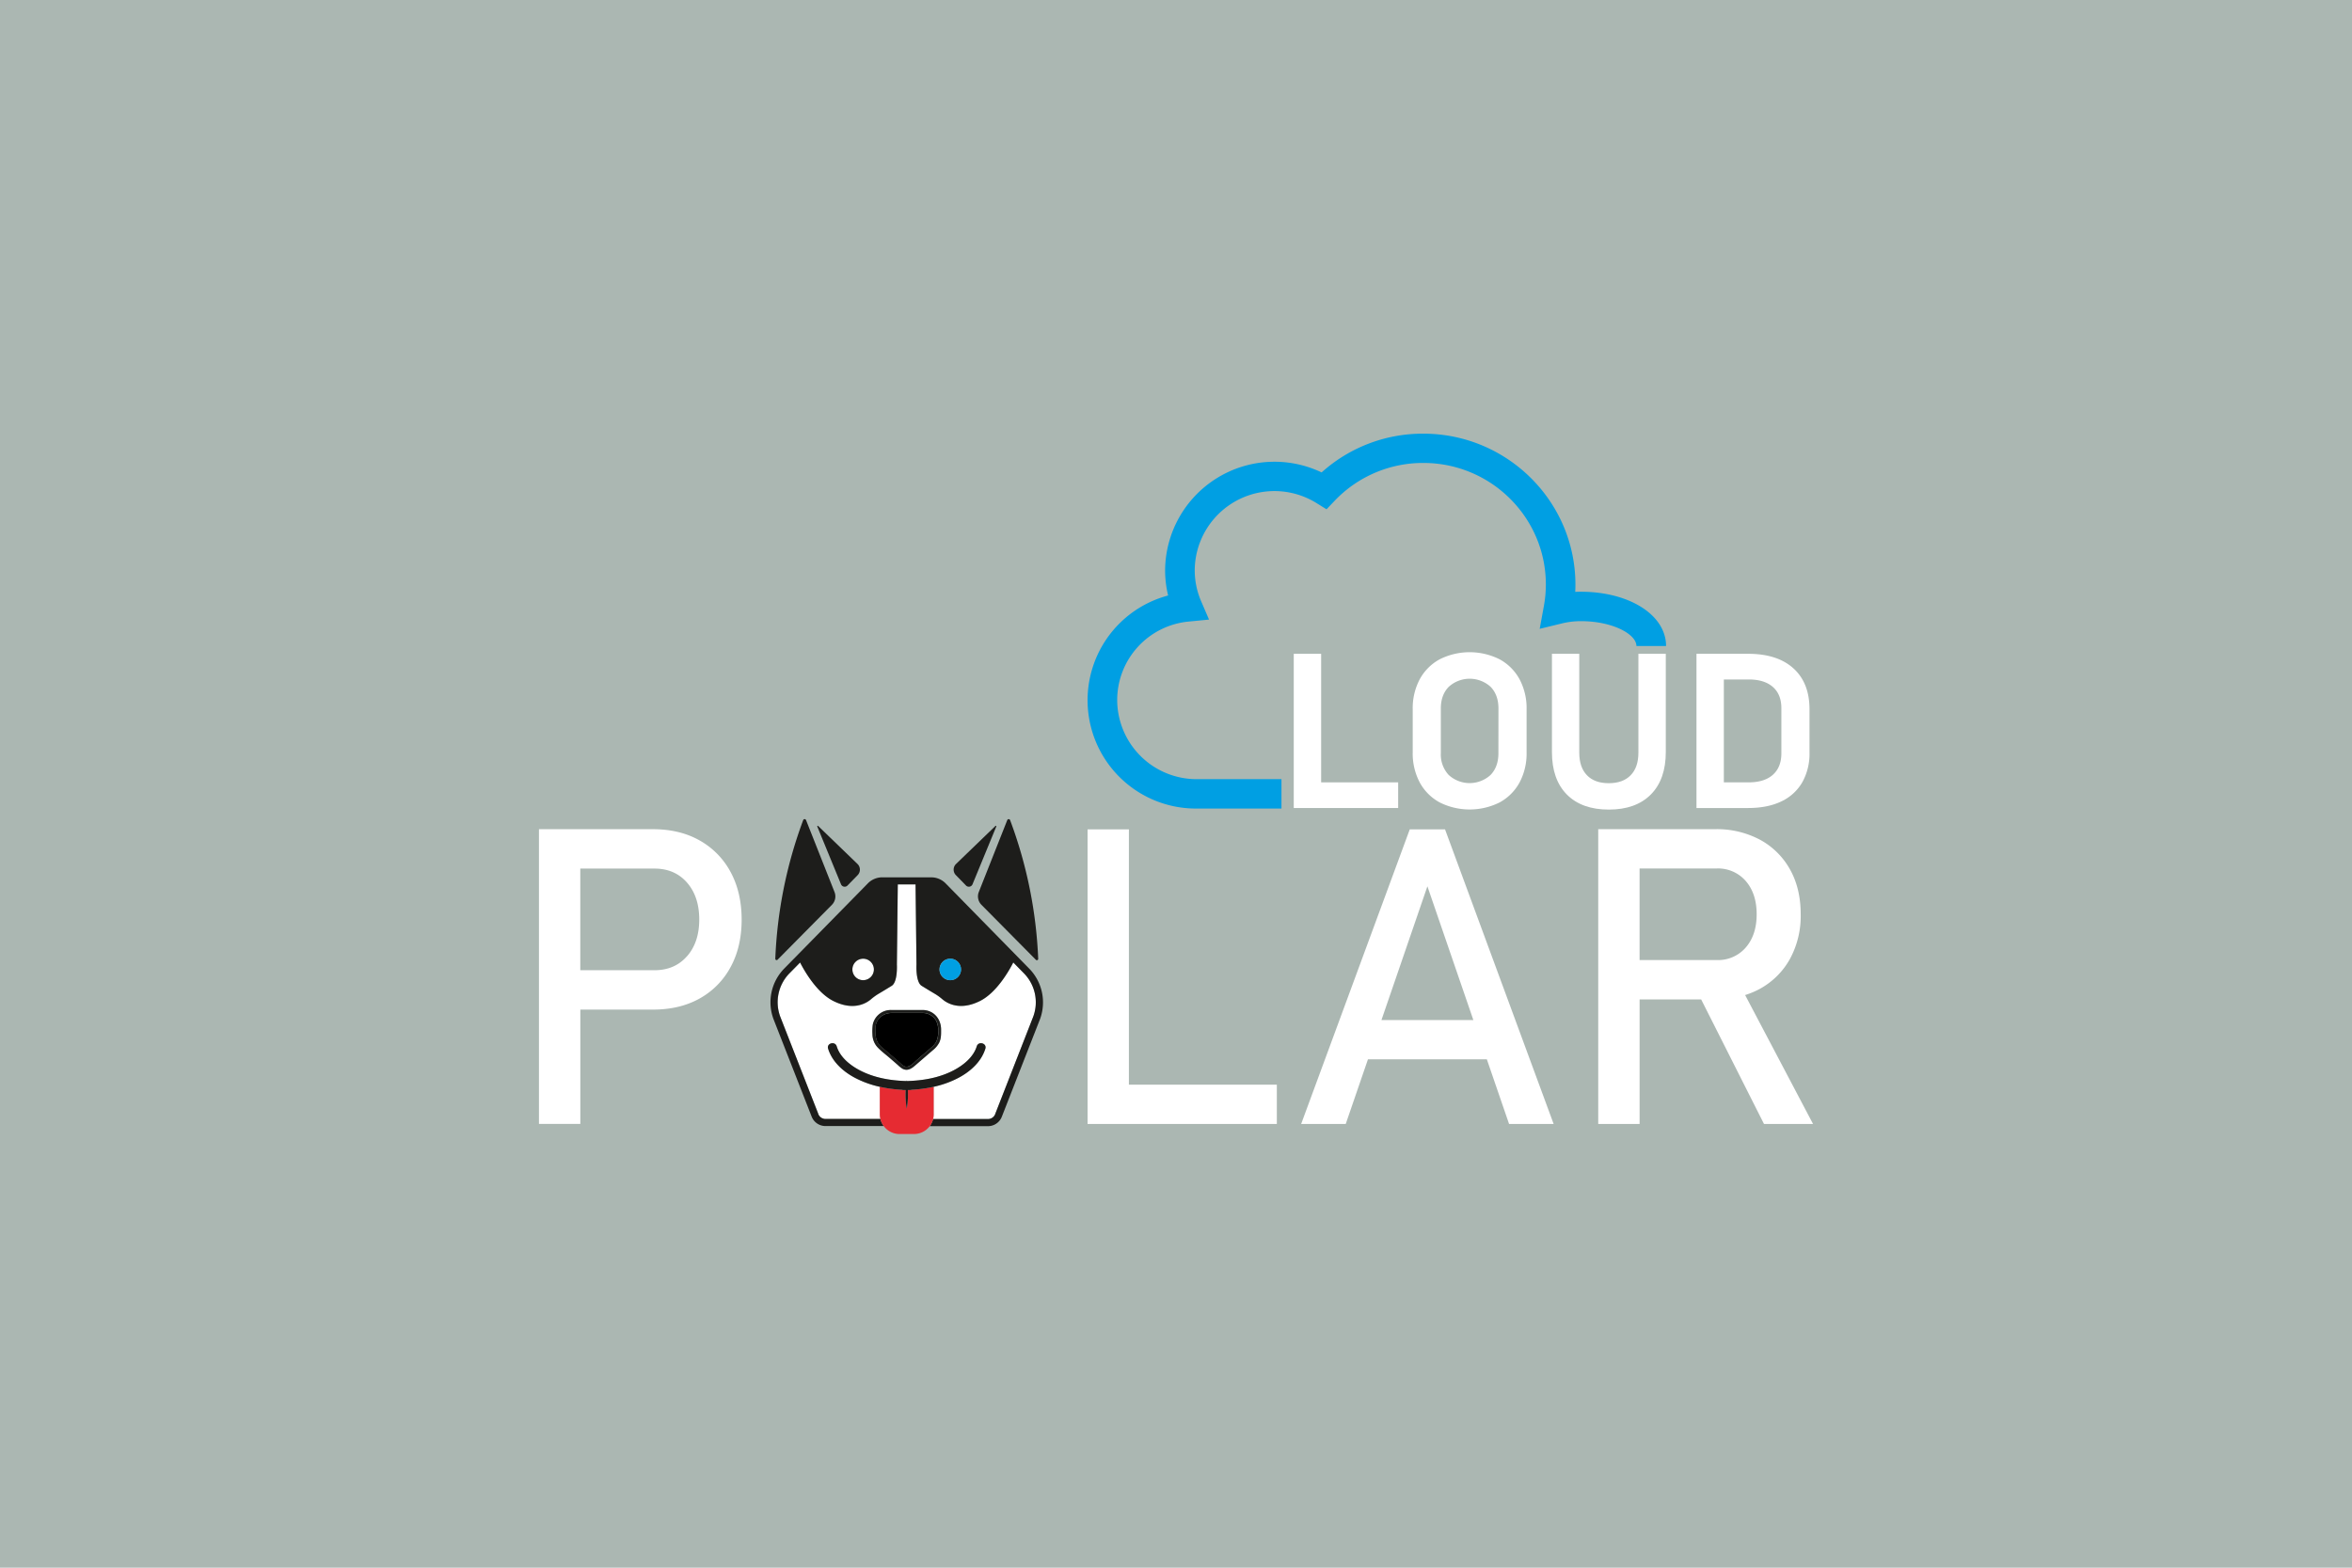 <svg id="Capa_1" data-name="Capa 1" xmlns="http://www.w3.org/2000/svg" viewBox="0 0 1080 720"><defs><style>.cls-1{fill:#abb7b2;}.cls-2{fill:#009fe3;}.cls-3,.cls-6{fill:#fff;}.cls-4{fill:#1d1d1b;}.cls-5{fill:#e62b32;}.cls-6{stroke:#fff;stroke-miterlimit:10;stroke-width:0.75px;}</style></defs><rect class="cls-1" width="1080" height="720"/><path class="cls-2" d="M513,321.56a36.22,36.22,0,0,1,32.93-36.1l9.24-.9-3.65-8.48a35.82,35.82,0,0,1-2.92-14.24A36.6,36.6,0,0,1,604.43,231l4.69,2.9,3.82-4a56,56,0,0,1,40.65-17.28c31,0,56.24,25,56.24,55.84a55.42,55.42,0,0,1-.93,10L707,288.81l10.19-2.48a36.77,36.77,0,0,1,8.73-1.05c14.6,0,25.5,6,25.5,11.42h13.61c0-14.21-16.81-24.93-39.11-24.93-.86,0-1.73,0-2.6.07.06-1.11.09-2.22.09-3.32,0-38.24-31.34-69.35-69.85-69.35a69.43,69.43,0,0,0-46.7,17.8A50.22,50.22,0,0,0,535,261.84a49.46,49.46,0,0,0,1.38,11.66,49.76,49.76,0,0,0,13.17,97.85h38.88v-13.5H549.54A36.46,36.46,0,0,1,513,321.56Z"/><path class="cls-3" d="M415.52,402.93H427.6c.32,0,.63,0,.94.05-.31,0-.62-.05-.94-.05H405.12c-.32,0-.63,0-.95.05.32,0,.63-.05.95-.05Z"/><path class="cls-3" d="M404,499.14A45.38,45.38,0,0,1,392.54,495c-5.41-2.88-10.42-7.34-12.28-13.36-.78-2.52,3.17-3.59,3.95-1.09,1.54,5,6.11,8.69,10.7,11.08,6.56,3.41,14,4.69,21.39,4.88l.06-.39.06.39c7.34-.19,14.83-1.47,21.38-4.88,4.59-2.39,9.16-6.06,10.71-11.08.78-2.51,4.72-1.43,3.95,1.09-1.86,6-6.87,10.48-12.29,13.36a45.17,45.17,0,0,1-11.44,4.15v12.62a9.17,9.17,0,0,1-.27,2.18h25.21a3.56,3.56,0,0,0,3.33-2.31l0-.06,17.48-44.68a19,19,0,0,0-4.08-19.61l-5.11-5.21c-2.11,4.12-7.74,13.89-15.24,17.67-9.14,4.6-15,1.2-17.34-.79a24.06,24.06,0,0,0-3.38-2.45c-1.49-.88-3.63-2.16-6.11-3.7-2.83-1.75-2.38-9.74-2.38-9.74l-.42-36.85h-8.16l-.42,36.85s.45,8-2.38,9.74c-2.48,1.54-4.62,2.82-6.11,3.7A24.75,24.75,0,0,0,400,459c-2.35,2-8.19,5.39-17.33.79-7.5-3.78-13.13-13.55-15.24-17.66l-5.14,5.23a19,19,0,0,0-4,19.58l17.48,44.68,0,.06a3.56,3.56,0,0,0,3.33,2.31h25.21a9.17,9.17,0,0,1-.27-2.18Zm-3.22-28.63a8.45,8.45,0,0,1,8.48-6.62c4.86,0,9.72,0,14.57,0,5,.12,8.3,4.12,8.3,9,0,2.11.05,4.12-.91,6.07a10.8,10.8,0,0,1-2.86,3.37l-7.14,6.17c-1.92,1.66-4,3.82-6.8,2.36a13,13,0,0,1-2.18-1.74L408.7,486c-1.89-1.63-4-3.17-5.71-5A9,9,0,0,1,400.6,475,21.51,21.51,0,0,1,400.77,470.51Z"/><circle class="cls-3" cx="396.35" cy="445.24" r="4.93" transform="translate(-35.37 34.21) rotate(-4.73)"/><path class="cls-4" d="M357,440.82l25-25.26a5.48,5.48,0,0,0,1.2-5.87l-13.08-33.05a.7.7,0,0,0-1.3,0A205.76,205.76,0,0,0,356,440.37.62.62,0,0,0,357,440.82Z"/><path class="cls-4" d="M386.17,406.11a1.82,1.82,0,0,0,3,.58l4.65-4.76a3.62,3.62,0,0,0-.07-5.13l-18.08-17.46a.24.24,0,0,0-.39.26Z"/><path class="cls-4" d="M434.29,405.79a9.29,9.29,0,0,0-5.75-2.81c-.31,0-.62-.05-.94-.05H405.12c-.32,0-.63,0-.95.05a9.2,9.2,0,0,0-2.69.7,9,9,0,0,0-3.05,2.11L359.94,445a22.16,22.16,0,0,0-4.78,23l17.49,44.71a6.82,6.82,0,0,0,6.4,4.46h26.77a9.13,9.13,0,0,1-1.56-3.28H379.05a3.56,3.56,0,0,1-3.33-2.31l0-.06-17.48-44.68a19,19,0,0,1,4-19.58l5.14-5.23c2.11,4.11,7.74,13.88,15.24,17.66,9.14,4.6,15,1.2,17.33-.79a24.75,24.75,0,0,1,3.39-2.45c1.49-.88,3.63-2.16,6.11-3.7,2.83-1.75,2.38-9.74,2.38-9.74l.42-36.85h8.16l.42,36.85s-.45,8,2.38,9.74c2.48,1.54,4.62,2.82,6.11,3.7a24.06,24.06,0,0,1,3.38,2.45c2.35,2,8.2,5.39,17.34.79,7.5-3.78,13.13-13.55,15.24-17.67l5.11,5.21a19,19,0,0,1,4.08,19.61L457,511.57l0,.06a3.56,3.56,0,0,1-3.33,2.31H428.46a9.13,9.13,0,0,1-1.56,3.28h26.77a6.83,6.83,0,0,0,6.4-4.46l17.49-44.71a22.16,22.16,0,0,0-4.78-23Zm-37.94,44.39a4.94,4.94,0,1,1,4.93-4.94A4.94,4.94,0,0,1,396.35,450.18Zm40,0a4.94,4.94,0,1,1,4.93-4.94A4.93,4.93,0,0,1,436.37,450.18Z"/><path d="M410.28,485.6l3.06,2.64a9,9,0,0,0,1.75,1.4c2.34,1.16,4.59-1.66,6.16-3l6.25-5.4a10,10,0,0,0,2.24-2.47,9.82,9.82,0,0,0,1-5.28,8.76,8.76,0,0,0-1.13-5.1,7.05,7.05,0,0,0-5.8-3.13H409.4c-4,0-7.35,2.78-7.44,7-.06,3.28.08,6.23,2.75,8.57C406.55,482.41,408.42,484,410.28,485.6Z"/><path class="cls-4" d="M403,481.05c1.72,1.81,3.82,3.35,5.71,5l3.53,3.05a13,13,0,0,0,2.18,1.74c2.75,1.46,4.88-.7,6.8-2.36l7.14-6.17a10.8,10.8,0,0,0,2.86-3.37c1-1.95.91-4,.91-6.07,0-4.84-3.27-8.84-8.3-9-4.85,0-9.71,0-14.57,0a8.45,8.45,0,0,0-8.48,6.62,21.51,21.51,0,0,0-.17,4.47A9,9,0,0,0,403,481.05Zm-1-8.83c.09-4.19,3.4-7,7.44-7h14.42a7.05,7.05,0,0,1,5.8,3.13,8.76,8.76,0,0,1,1.13,5.1,9.82,9.82,0,0,1-1,5.28,10,10,0,0,1-2.24,2.47l-6.25,5.4c-1.57,1.35-3.82,4.17-6.16,3a9,9,0,0,1-1.75-1.4l-3.06-2.64c-1.86-1.61-3.73-3.19-5.57-4.81C402,478.45,401.9,475.5,402,472.22Z"/><circle class="cls-2" cx="436.37" cy="445.24" r="4.93" transform="translate(-187.02 438.97) rotate(-45)"/><path class="cls-4" d="M450.67,415.56l25,25.26a.62.62,0,0,0,1.06-.45,205.76,205.76,0,0,0-12.91-63.72.7.7,0,0,0-1.3,0l-13.08,33.05A5.48,5.48,0,0,0,450.67,415.56Z"/><path class="cls-4" d="M443.57,406.69a1.82,1.82,0,0,0,3-.58l10.91-26.51a.24.24,0,0,0-.39-.26L439,396.8a3.61,3.61,0,0,0-.07,5.13Z"/><path class="cls-5" d="M428.73,511.76V499.14a60.62,60.62,0,0,1-10.13,1.37,2,2,0,0,1-.67.12h-1.07a38.75,38.75,0,0,1-.5,8.59h0a38,38,0,0,1-.5-8.58h-1.07a2.11,2.11,0,0,1-.68-.12A60.51,60.51,0,0,1,404,499.14v12.62a9.13,9.13,0,0,0,1.83,5.46,9,9,0,0,0,7.23,3.61h6.62a9.06,9.06,0,0,0,8.79-6.89A9.17,9.17,0,0,0,428.73,511.76Z"/><path class="cls-4" d="M452.46,481.63c.77-2.52-3.17-3.6-3.95-1.09-1.55,5-6.12,8.69-10.71,11.08-6.55,3.41-14,4.69-21.38,4.88l-.06-.39-.06.39c-7.34-.19-14.83-1.47-21.39-4.88-4.59-2.39-9.16-6.06-10.7-11.08-.78-2.5-4.73-1.43-3.95,1.09,1.86,6,6.87,10.48,12.28,13.36A45.38,45.38,0,0,0,404,499.14a60.51,60.51,0,0,0,10.12,1.37,2.11,2.11,0,0,0,.68.12h1.07a38,38,0,0,0,.5,8.58h0a38.75,38.75,0,0,0,.5-8.59h1.07a2,2,0,0,0,.67-.12,60.62,60.62,0,0,0,10.13-1.37A45.17,45.17,0,0,0,440.17,495C445.59,492.11,450.6,487.65,452.46,481.63Z"/><polygon class="cls-6" points="594.45 300.65 594.45 370.73 599.99 370.73 606.27 370.73 641.64 370.73 641.64 359.69 606.27 359.69 606.27 300.65 594.45 300.65"/><path class="cls-6" d="M688.42,303.13a30.33,30.33,0,0,0-27.16,0,22.45,22.45,0,0,0-9,9,28,28,0,0,0-3.19,13.62v19.86a28,28,0,0,0,3.19,13.59,22.4,22.4,0,0,0,9,9,30.42,30.42,0,0,0,27.16,0,22.44,22.44,0,0,0,9-9,27.85,27.85,0,0,0,3.19-13.59V325.76a27.86,27.86,0,0,0-3.19-13.62A22.49,22.49,0,0,0,688.42,303.13Zm0,42.83q0,6.36-3.71,10.22a14.6,14.6,0,0,1-19.76,0A14.09,14.09,0,0,1,661.23,346V325.42q0-6.41,3.74-10.24a14.66,14.66,0,0,1,19.76,0q3.72,3.84,3.71,10.24Z"/><path class="cls-6" d="M757.77,364.63q6.76-6.81,6.76-19.25V300.65H752.7v45.07q0,6.84-3.66,10.6t-10.34,3.76q-6.63,0-10.26-3.76t-3.64-10.6V300.65H713v44.73q0,12.44,6.73,19.25t19,6.82Q751,371.45,757.77,364.63Z"/><path class="cls-6" d="M823.25,307.23q-7.28-6.59-20.58-6.58h-23.3v70.08h23.25q9.06,0,15.29-3.06a21.29,21.29,0,0,0,9.42-8.7,26.64,26.64,0,0,0,3.19-13.35V325.76Q830.52,313.81,823.25,307.23ZM818.35,346q0,6.5-4,10.09T803,359.69H791.19v-48H803q7.32,0,11.35,3.56t4,10.12Z"/><path class="cls-3" d="M321.27,386q-9.12-5.16-21.4-5.17H247.48V516.17h19V463.68h33.41q12.28,0,21.4-5.11a35.9,35.9,0,0,0,14.19-14.43q5.07-9.3,5.07-21.77t-5.07-21.87A36.19,36.19,0,0,0,321.27,386Zm-5.82,53.18q-5.62,6.42-14.93,6.42H266.46V398.92h34.06q9.3,0,14.93,6.42t5.63,17Q321.08,432.79,315.45,439.21Z"/><polygon class="cls-3" points="518.37 380.91 499.39 380.91 499.39 516.21 508.88 516.21 518.37 516.21 586.3 516.21 586.3 498.16 518.37 498.16 518.37 380.91"/><path class="cls-3" d="M647.34,380.91l-49.87,135.3h20.47l10.2-29.68h54.6l10.2,29.68h20.47l-49.87-135.3Zm-13,87.57,21.1-61.42,21.1,61.42Z"/><path class="cls-3" d="M808.19,454.1a34.91,34.91,0,0,0,13.72-13.68,41.22,41.22,0,0,0,4.94-20.52q0-11.82-4.89-20.56a34.58,34.58,0,0,0-13.73-13.64,42.09,42.09,0,0,0-20.65-4.88h-53.7V516.21h19V459h28.26L810,516.21h22.52L801.33,457A37,37,0,0,0,808.19,454.1Zm-19.87-13.17H752.87V398.87h35.45a16.81,16.81,0,0,1,13.31,5.77q5,5.78,5,15.26t-5,15.26A16.78,16.78,0,0,1,788.32,440.93Z"/></svg>